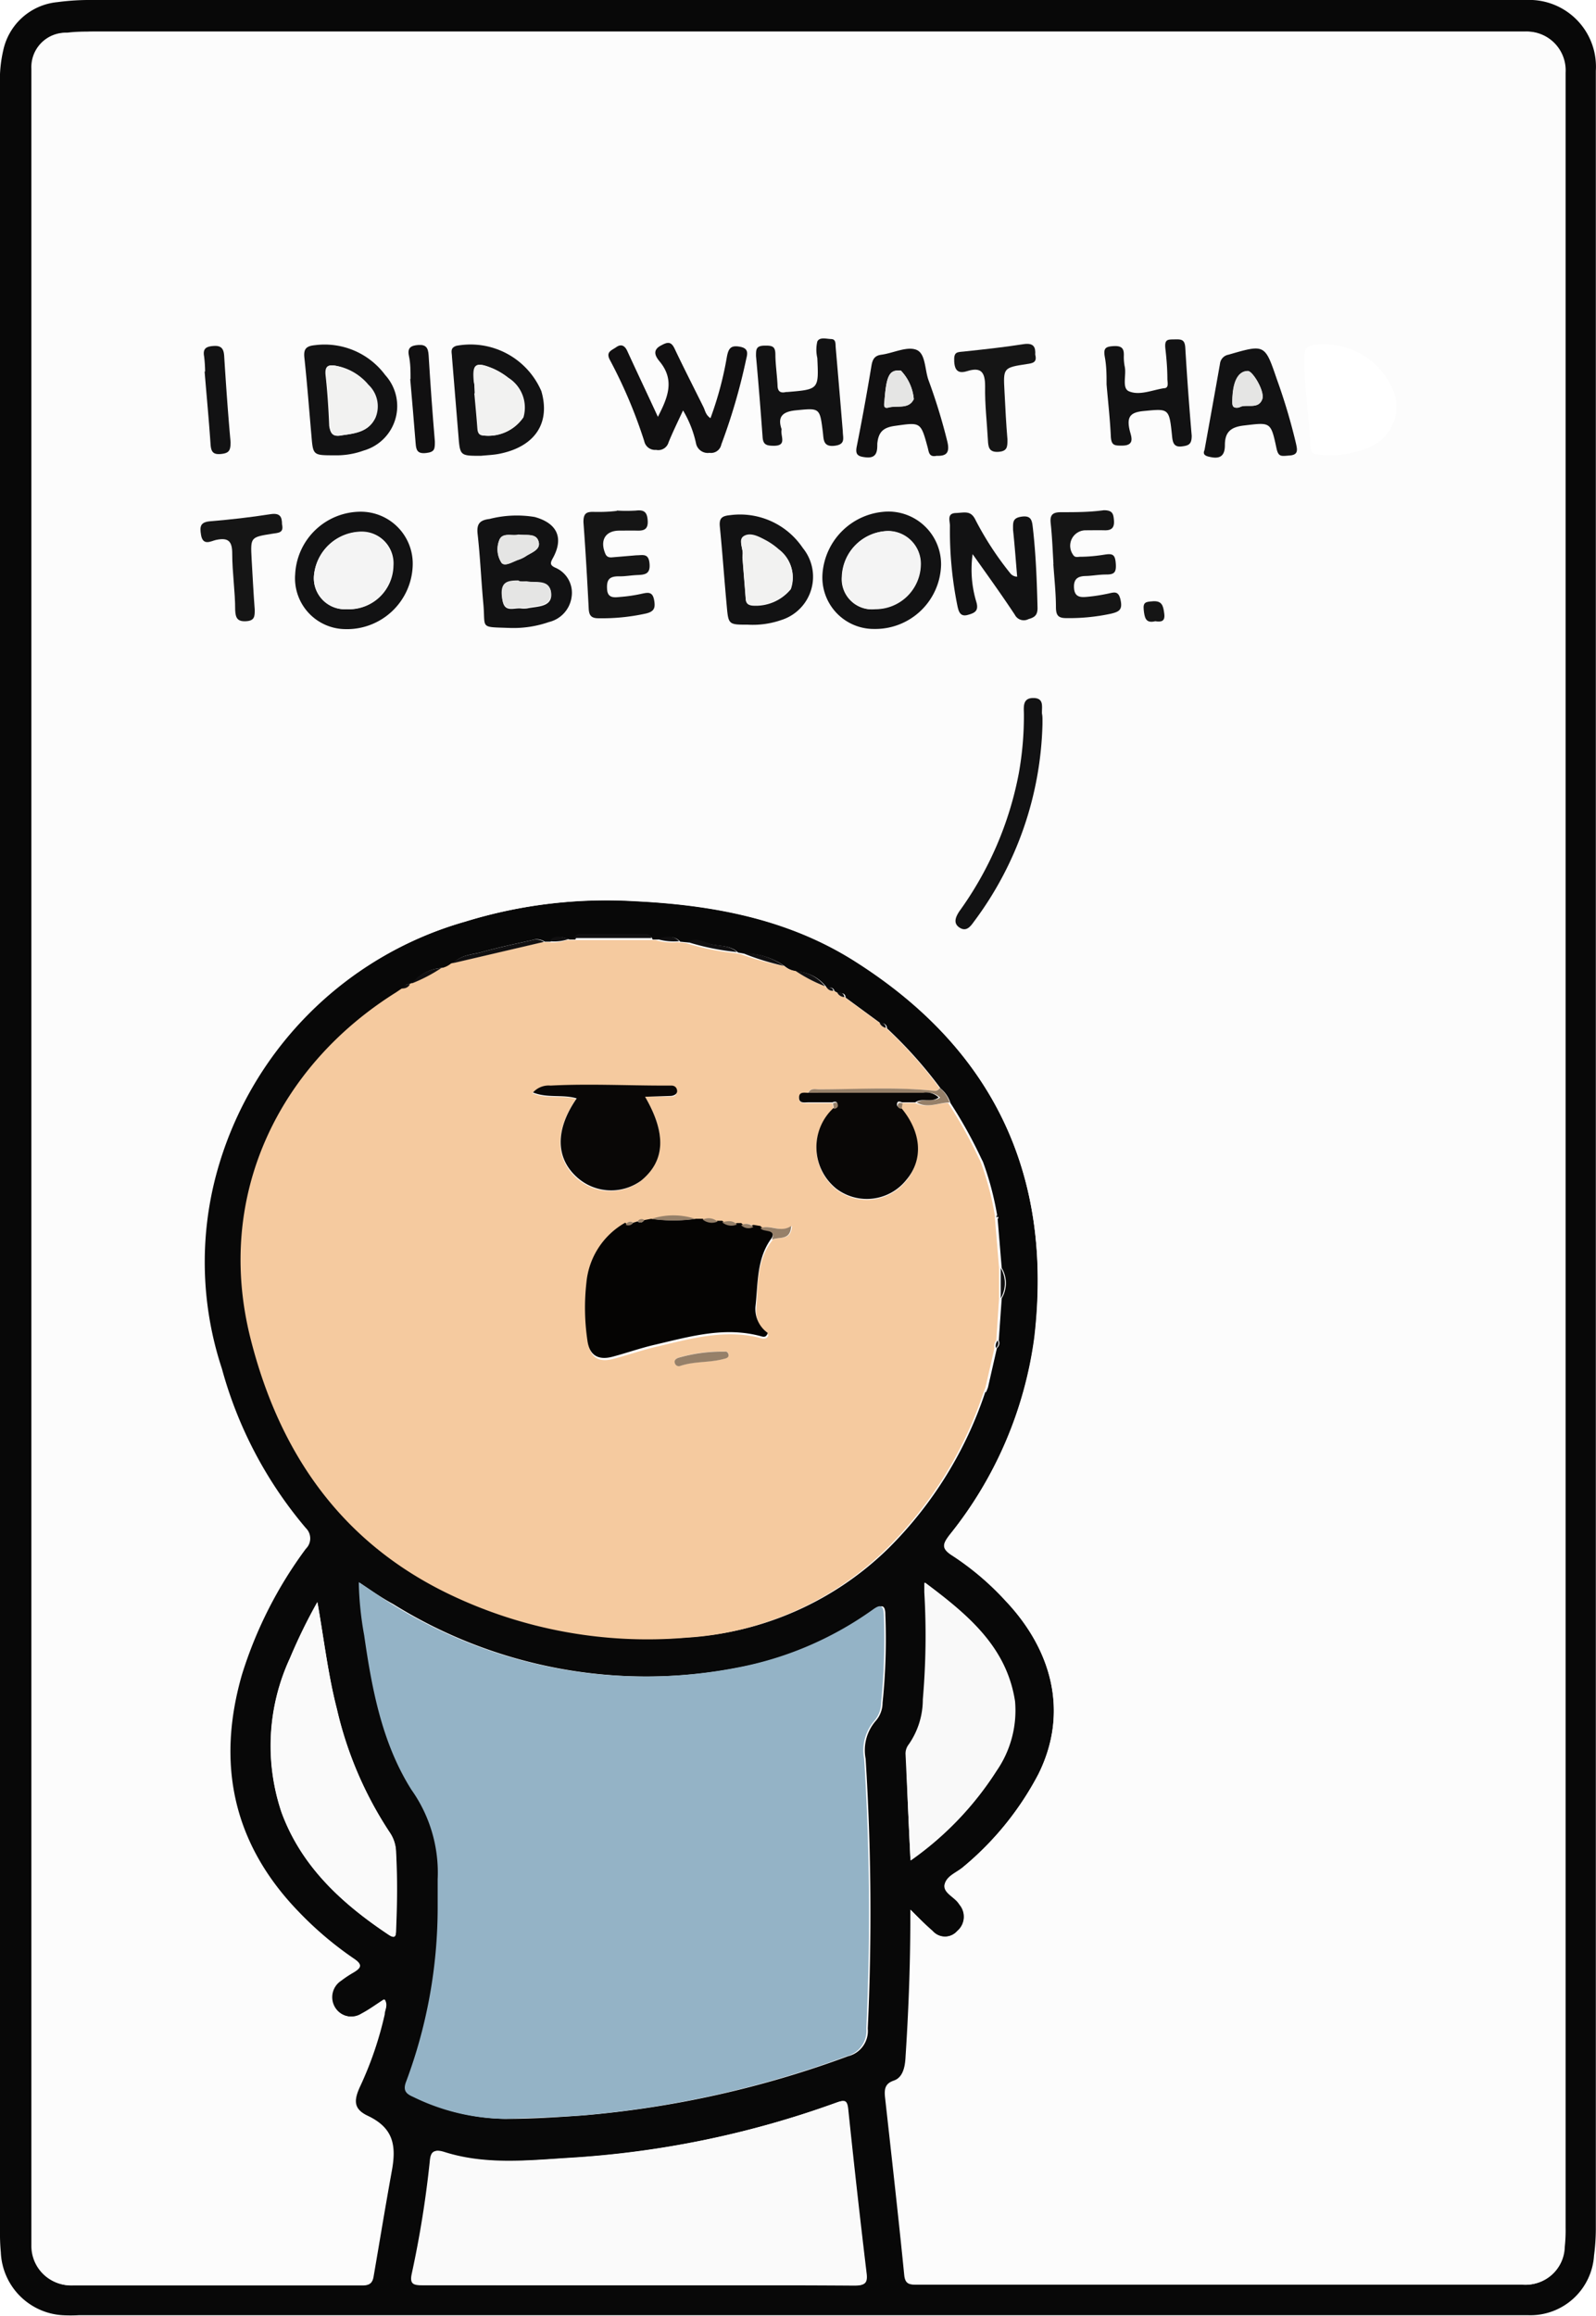<svg id="23e4890c-e785-4065-b29a-f7a6d2a8944c" data-name="Capa 1" xmlns="http://www.w3.org/2000/svg" viewBox="0 0 97.11 140.85"><defs><style>.\38 8bc9c0e-0137-4d03-bfe0-f593cf308963{fill:#080808;}.\34 035d2d4-0b17-4d82-98da-5ae65089c3c4{fill:#fcfcfc;}.\38 719fb6e-ec84-4bea-a157-6388c60c928d{fill:#f5ca9f;}.\30 b8bf397-d748-4e38-a0e0-4561815b63fa{fill:#94b3c6;}.\34 af78d23-decf-4417-affb-ec2107974e64{fill:#fafafa;}.\34 be8c66f-fc45-4b42-9e85-219b3a516aa4{fill:#f9f9f9;}.\35 d292af7-ae7e-4e1b-80b1-e779c4c2970b{fill:#968069;}.c1d4e036-a710-41fa-bd08-36b4d303738e{fill:#111011;}.\31 4f719f7-6979-4bcf-a1ad-a9ce8fa55d11{fill:#121213;}.\35 05ff075-a10e-472d-a4a6-357b44ced123{fill:#151515;}.f2f5e691-e135-4f34-8483-c7ec89fb29b2{fill:#050403;}.\38 d27a2ae-7980-4f0f-98d0-7be2e54af6cc{fill:#090706;}.e240b9b3-9132-45a4-a318-5b57c2c7d542{fill:#e5e5e4;}.\38 8288aa6-cebb-4bf8-b9f3-23a648818037{fill:#f4f4f4;}.d3cea568-c079-4d4c-b599-ee4be3450876{fill:#f2f2f1;}</style></defs><title>card-1</title><path class="88bc9c0e-0137-4d03-bfe0-f593cf308963" d="M417.9,741.3q0-32.57,0-65.14a8,8,0,0,1,.2-2.16,3.73,3.73,0,0,1,3.29-2.92,14.68,14.68,0,0,1,2.09-.13h85.93c.45,0,.89,0,1.34,0a4.06,4.06,0,0,1,4.25,4.3c0,.25,0,.5,0,.75q0,65.27,0,130.53a12.62,12.62,0,0,1-.11,1.59,3.88,3.88,0,0,1-4,3.63H422.7a9,9,0,0,1-1,0,4,4,0,0,1-3.75-3.83,12.44,12.44,0,0,1-.05-1.34Q417.9,774,417.9,741.3Zm60,14.31.11-.27.55-2.41a.38.38,0,0,0,.11-.46l.18-2.56a1.82,1.82,0,0,0,0-1.85l-.25-3s.05,0,.05-.05a.79.79,0,0,0-.07-.11,18.24,18.24,0,0,0-.87-3.29l-.11-.22a28.07,28.07,0,0,0-1.87-3.36,1.87,1.87,0,0,0-.6-.89,26.74,26.74,0,0,0-3.26-3.65.3.3,0,0,0-.38-.3l-2.14-1.57c0-.25-.21-.3-.43-.26l-.24-.13c-.06-.21-.22-.24-.41-.21a.07.07,0,0,1-.1-.06,2.48,2.48,0,0,0-1.79-.93,1.37,1.37,0,0,1-.72-.31,4.23,4.23,0,0,0-2.51-.78l-.34-.06c-.44-.43-1.06-.38-1.59-.49s-.92-.43-1.42-.12l-.51-.05c-.4-.44-.87-.25-1.33-.13l-.35,0a.35.35,0,0,0-.39-.25h-3.93a.34.34,0,0,0-.38.25l-.35,0c-.41-.13-.82-.31-1.16.13l-.35,0a.88.88,0,0,0-.8-.09c-1,.22-2,.43-3,.71-.59.17-1.27.16-1.74.67a1.41,1.41,0,0,1-.72.31,2.44,2.44,0,0,0-1.79.93.07.07,0,0,1-.1.05c-.2,0-.36,0-.4.24l-.34.23c-7.12,4.45-11.05,12.37-8.85,21.08,1.76,6.95,5.52,12.38,12.14,15.55a27.85,27.85,0,0,0,14.34,2.62A19.07,19.07,0,0,0,472,765.07,24.11,24.11,0,0,0,477.85,755.61Zm-4.56,31.47c0,.4,0,.64,0,.88,0,2.74-.12,5.47-.3,8.2,0,.57-.18,1.11-.72,1.32s-.57.56-.52,1c.41,3.61.81,7.22,1.17,10.83.06.58.35.57.77.57h36.8a2.35,2.35,0,0,0,2.57-2.3,9.21,9.21,0,0,0,.05-1.17q0-65.1,0-130.2c0-.28,0-.56,0-.84a2.36,2.36,0,0,0-2.46-2.5c-.42,0-.84,0-1.25,0H423.56c-.53,0-1.06,0-1.59.07a2.09,2.09,0,0,0-2.16,2.19c0,.36,0,.73,0,1.09q0,65.22,0,130.45c0,.28,0,.56,0,.84a2.39,2.39,0,0,0,2.48,2.42c5.87,0,11.74,0,17.61,0,.42,0,.61-.14.68-.53.37-2.14.72-4.3,1.11-6.43.28-1.55.09-2.61-1.45-3.35-.87-.41-.89-.92-.46-1.83a21.42,21.42,0,0,0,1.48-4.35c.06-.27.26-.55,0-.9-.47.3-.9.62-1.36.86a1.18,1.18,0,0,1-1.29-2,6.92,6.92,0,0,1,.77-.51c.48-.27.6-.47,0-.84a21.13,21.13,0,0,1-3.32-2.81c-4-4.13-5.05-9-3.49-14.45a25.57,25.57,0,0,1,3.89-7.66.88.88,0,0,0,0-1.26,25.24,25.24,0,0,1-5.11-9.7,20.64,20.64,0,0,1-.34-11.81A21.9,21.9,0,0,1,446.2,727a29.12,29.12,0,0,1,10.35-1.25c4.74.23,9.34,1.08,13.42,3.68,8.39,5.33,12,13,10.88,22.85a24.24,24.24,0,0,1-5.15,12c-.43.56-.53.83.15,1.26a16.9,16.9,0,0,1,3.25,2.76c2.74,2.91,3.88,6.71,2,10.53a18.45,18.45,0,0,1-4.55,5.63c-.4.35-1,.63-1.15,1.06s.59.77.86,1.2l.05.07a1.14,1.14,0,0,1-.15,1.59,1,1,0,0,1-1.51,0C474.21,788,473.83,787.62,473.29,787.08Zm-33.56-19.91a19.89,19.89,0,0,0,.38,3.19c.47,3.28,1.09,6.55,2.87,9.38a8.71,8.71,0,0,1,1.6,5.45c0,.58,0,1.17,0,1.76a30.24,30.24,0,0,1-1.92,10.57c-.23.55,0,.76.41.95a13,13,0,0,0,5.57,1.34c1.56,0,3.12-.1,4.68-.21a61.32,61.32,0,0,0,16.13-3.6,1.58,1.58,0,0,0,1.2-1.68,150.06,150.06,0,0,0-.13-16.41,2.72,2.72,0,0,1,.63-2.32,1.68,1.68,0,0,0,.4-1.08,37.6,37.6,0,0,0,.17-5.35c0-.65-.24-.62-.69-.31a20.86,20.86,0,0,1-8.26,3.52,29.19,29.19,0,0,1-21-3.87C441.08,768.1,440.46,767.66,439.73,767.17Zm17,42.76c4.38,0,8.77,0,13.15,0,.57,0,.78-.1.7-.73q-.6-5-1.12-10c-.06-.55-.23-.55-.68-.39a57.83,57.83,0,0,1-16.34,3.37c-2.53.16-5.08.43-7.56-.36-.61-.19-.77,0-.82.55a62.85,62.85,0,0,1-1.1,6.85c-.13.61.1.69.63.69C448,809.92,452.34,809.93,456.73,809.93Zm-19.52-41.56a32.15,32.15,0,0,0-1.71,3.42,12.67,12.67,0,0,0-.51,9.39c1.22,3.29,3.67,5.53,6.51,7.43.45.3.44,0,.45-.3.07-1.56.09-3.12,0-4.69a2.2,2.2,0,0,0-.39-1.24,22.92,22.92,0,0,1-3.21-7.5C437.86,772.8,437.62,770.67,437.21,768.37Zm36.08,15.71a19.44,19.44,0,0,0,5.21-5.45,6.45,6.45,0,0,0,1.11-4.22c-.51-3.31-2.86-5.26-5.48-7.22,0,.32,0,.45,0,.58a45.22,45.22,0,0,1-.09,6.52,4.78,4.78,0,0,1-.86,2.74.9.9,0,0,0-.19.62C473.09,779.75,473.19,781.83,473.3,784.08Z" transform="translate(-417.9 -670.95)"/><path class="4035d2d4-0b17-4d82-98da-5ae65089c3c4" d="M473.29,787.08c.54.54.93.95,1.34,1.31a1,1,0,0,0,1.51,0,1.14,1.14,0,0,0,.15-1.59l-.05-.07c-.28-.43-1-.67-.86-1.2s.75-.71,1.15-1.06a18.45,18.45,0,0,0,4.55-5.63c1.9-3.82.76-7.62-2-10.53a16.9,16.9,0,0,0-3.25-2.76c-.68-.43-.57-.71-.15-1.26a24.24,24.24,0,0,0,5.15-12c1.16-9.9-2.49-17.52-10.88-22.85-4.08-2.6-8.68-3.45-13.42-3.68A29.12,29.12,0,0,0,446.2,727a21.9,21.9,0,0,0-15.14,15.37,20.64,20.64,0,0,0,.34,11.81,25.24,25.24,0,0,0,5.11,9.7.88.88,0,0,1,0,1.26,25.57,25.57,0,0,0-3.89,7.66c-1.57,5.46-.53,10.32,3.49,14.45a21.13,21.13,0,0,0,3.32,2.81c.56.38.44.57,0,.84a6.92,6.92,0,0,0-.77.51,1.18,1.18,0,0,0,1.29,2c.46-.25.89-.56,1.36-.86.22.35,0,.64,0,.9a21.42,21.42,0,0,1-1.48,4.35c-.43.91-.41,1.42.46,1.83,1.54.73,1.74,1.79,1.45,3.35-.39,2.14-.74,4.29-1.11,6.43-.07.4-.26.53-.68.53-5.87,0-11.74,0-17.61,0a2.39,2.39,0,0,1-2.48-2.42c0-.28,0-.56,0-.84q0-65.22,0-130.45c0-.36,0-.73,0-1.09a2.09,2.09,0,0,1,2.16-2.19c.53,0,1.06-.07,1.59-.07H509.4c.42,0,.84,0,1.25,0a2.36,2.36,0,0,1,2.46,2.5c0,.28,0,.56,0,.84q0,65.1,0,130.2a9.21,9.21,0,0,1-.05,1.17,2.35,2.35,0,0,1-2.57,2.3h-36.8c-.42,0-.71,0-.77-.57-.36-3.61-.77-7.22-1.17-10.83-.05-.48,0-.83.52-1s.68-.74.72-1.32c.18-2.73.29-5.47.3-8.2C473.29,787.72,473.29,787.48,473.29,787.08Zm-13.83-91.17a6.62,6.62,0,0,1,.87,2,.73.73,0,0,0,.81.53.64.64,0,0,0,.72-.51,36.09,36.09,0,0,0,1.5-5.13c.07-.32.26-.69-.35-.81s-.72.09-.81.6a20.75,20.75,0,0,1-1,3.74c-.3-.2-.33-.47-.43-.68-.59-1.17-1.19-2.34-1.74-3.52-.21-.45-.42-.45-.82-.23-.6.33-.34.73-.09,1,.94,1.14.47,2.2-.12,3.35-.64-1.37-1.25-2.67-1.86-4-.15-.33-.29-.5-.67-.24s-.66.28-.38.8a29.52,29.52,0,0,1,2.08,4.92.67.67,0,0,0,.72.53.65.65,0,0,0,.76-.46C458.83,697.21,459.15,696.58,459.46,695.91Zm-10.51,13.23a6.59,6.59,0,0,0,2.33-.36,1.82,1.82,0,0,0,1.38-1.53,1.66,1.66,0,0,0-1-1.78c-.3-.14-.31-.27-.15-.56.68-1.24.27-2.14-1.1-2.52a6.68,6.68,0,0,0-2.74.12c-.58.08-.8.29-.73.91.16,1.42.22,2.84.35,4.26S447,709.07,448.95,709.14Zm22.17.06a4,4,0,0,0,4-3.88,3.21,3.21,0,0,0-3.22-3.26,4.08,4.08,0,0,0-4,3.87A3.13,3.13,0,0,0,471.11,709.2Zm-35.26-3.32a3.09,3.09,0,0,0,3,3.32,4,4,0,0,0,4.13-3.83,3.16,3.16,0,0,0-3.15-3.31A4,4,0,0,0,435.86,705.88Zm41.22-1.23c.86,1.22,1.74,2.43,2.57,3.68a.61.61,0,0,0,.83.26c.37-.1.56-.23.55-.67,0-1.65-.1-3.29-.29-4.92-.05-.43-.09-.73-.68-.64s-.57.37-.52.8c.1.95.17,1.9.25,2.85a.54.54,0,0,1-.43-.22,19.11,19.11,0,0,1-2.1-3.22c-.29-.61-.77-.44-1.21-.43s-.35.49-.35.77a22.84,22.84,0,0,0,.46,4.9c.07.31.06.68.61.53s.69-.26.54-.78A6.8,6.8,0,0,1,477.08,704.65Zm-38.84-6a4.85,4.85,0,0,0,1.79-.29,2.81,2.81,0,0,0,1.31-4.59,4.59,4.59,0,0,0-4.26-1.82c-.53,0-.72.2-.66.76.17,1.58.3,3.17.43,4.75C437,698.63,436.95,698.64,438.24,698.64ZM497.3,694c.07.87.21,2.43.34,4,0,.29,0,.56.43.58a5.93,5.93,0,0,0,3.19-.45,2.65,2.65,0,0,0,1.38-3.51,4.52,4.52,0,0,0-4-2.72C497.18,691.9,497.18,691.9,497.3,694Zm-50.13,4.63c.39,0,.78-.05,1.16-.13,2.14-.44,3.09-1.87,2.52-3.8a4.69,4.69,0,0,0-5.17-2.76c-.41.13-.29.4-.27.67.13,1.58.27,3.17.39,4.75C445.89,698.64,445.88,698.64,447.16,698.67Zm16.24,10.27a5.29,5.29,0,0,0,2-.32,2.76,2.76,0,0,0,1.29-4.37,4.6,4.6,0,0,0-4.43-2c-.52,0-.67.2-.62.71.16,1.61.27,3.22.42,4.82C462.22,708.93,462.23,708.93,463.4,708.94Zm27.79-10.62c-.14.31.1.38.48.44.63.11.8-.23.8-.74,0-.77.33-1.09,1.13-1.19,1.58-.2,1.62-.26,2,1.34.13.59.41.51.82.48s.45-.37.38-.71a35.61,35.61,0,0,0-1.17-3.93c-.73-2.13-.73-2.12-2.94-1.49a.63.63,0,0,0-.52.56C491.83,694.78,491.52,696.49,491.19,698.32Zm-16.3.35c.56,0,.81-.15.63-.83a35.31,35.31,0,0,0-1.15-3.76c-.24-.64-.18-1.64-.75-1.86s-1.39.2-2.11.3c-.4.06-.55.25-.61.64q-.42,2.48-.9,4.94c-.1.5.06.61.53.66.72.08.7-.42.72-.83,0-.71.36-1,1.07-1.08,1.6-.22,1.6-.26,2,1.33C474.42,698.45,474.43,698.76,474.89,698.67ZM455.43,702V702c-.47,0-.95.07-1.42.06s-.65.11-.61.62c.13,1.75.23,3.5.32,5.26,0,.41.15.59.59.59a12.4,12.4,0,0,0,2.9-.29c.53-.12.57-.35.49-.82s-.34-.48-.71-.39a9.36,9.36,0,0,1-1.32.2c-.34,0-.79.23-.83-.45s.12-.82.7-.8c.39,0,.78-.07,1.17-.08s.77-.08.71-.71-.4-.53-.8-.49l-1.42.12c-.2,0-.37,0-.47-.22-.34-.81,0-1.36.86-1.4.36,0,.72,0,1.09,0s.67-.07.63-.6-.21-.68-.71-.62A9.26,9.26,0,0,1,455.43,702Zm10-4.92c-.26-.74,0-1,.84-1.12,1.52-.14,1.51-.18,1.7,1.35.05.42,0,.89.71.8s.53-.5.5-.89q-.21-2.54-.43-5.08c0-.21.06-.5-.27-.52s-.71-.14-.85.15a2.18,2.18,0,0,0,0,1c.1,1.91.1,1.91-1.82,2.07h-.08c-.36.09-.5-.06-.52-.42,0-.61-.13-1.22-.13-1.83s-.24-.57-.67-.57-.54.23-.51.63c.14,1.64.28,3.28.4,4.92,0,.48.24.57.69.54C465.82,698,465.36,697.46,465.46,697.06Zm19.77-2.7h0c.09,1.06.21,2.11.26,3.17,0,.51.23.58.68.55.87-.06.53-.68.45-1-.15-.75.07-1,.84-1.1,1.57-.15,1.58-.2,1.76,1.57,0,.39.1.63.58.58s.65-.14.61-.65q-.24-2.67-.39-5.35c0-.48-.27-.52-.65-.51s-.62.11-.56.58.09,1.23.12,1.84c0,.21.1.5-.21.55-.71.11-1.48.45-2.12.19-.44-.18-.16-1-.26-1.48a3,3,0,0,1-.06-.67c0-.45-.14-.63-.63-.6s-.57.28-.52.7S485.2,693.81,485.23,694.37ZM482,705.27h0c.06.89.14,1.78.16,2.67,0,.46.14.63.62.63a12,12,0,0,0,2.74-.27c.5-.12.69-.27.57-.84s-.44-.44-.8-.37-.77.13-1.16.18-.82.15-.87-.53.22-.72.72-.73.83-.09,1.25-.09.61-.19.57-.67-.23-.61-.68-.54-1,.1-1.5.13c-.16,0-.32.06-.43-.14a.94.94,0,0,1,.77-1.47c.39,0,.78-.05,1.17,0s.59-.14.56-.59-.09-.68-.62-.63c-.86.08-1.73.12-2.59.12-.5,0-.7.14-.64.67C481.92,703.59,481.95,704.43,482,705.27Zm-.67,9.7c0-.22,0-.45,0-.67,0-.41.08-.94-.53-.95s-.57.57-.57,1a19.73,19.73,0,0,1-.31,3.58,21,21,0,0,1-3.61,8.38c-.24.33-.48.69,0,1s.65,0,.88-.36A20.88,20.88,0,0,0,481.33,715Zm-46.27-12.13c0-.45-.11-.7-.68-.62-1.21.19-2.44.34-3.66.43-.62,0-.65.33-.57.82.11.7.6.39.9.32.75-.17,1,.08,1,.83,0,1.14.14,2.29.18,3.43,0,.47.1.71.66.68s.55-.3.53-.7c-.07-1-.13-2.06-.19-3.09-.07-1.32-.07-1.32,1.25-1.53C434.78,703.35,435.19,703.39,435.06,702.84Zm45.84-10.32c0-.47-.11-.73-.72-.63-1.21.2-2.43.32-3.65.45-.39,0-.59.13-.57.6s.28.75.79.59c.87-.27,1.1.09,1.09.93,0,1.09.12,2.17.17,3.26,0,.41,0,.75.62.72s.6-.3.57-.75c-.08-1-.13-1.95-.18-2.92-.07-1.45-.07-1.45,1.36-1.67C480.71,693,481,693,480.89,692.52Zm-50.51,1h0c.12,1.47.26,2.93.36,4.4,0,.43.1.66.63.61s.64-.22.59-.73c-.16-1.74-.29-3.49-.39-5.24,0-.45-.14-.64-.64-.6s-.67.15-.58.64A8.39,8.39,0,0,1,430.38,693.54Zm12.5.51h0c.11,1.3.23,2.61.33,3.91,0,.43.12.65.64.59s.57-.25.53-.7q-.23-2.62-.38-5.25c0-.44-.11-.65-.62-.62s-.64.17-.58.65S442.85,693.58,442.88,694Zm45.31,14.68c.39.06.61,0,.55-.47s-.12-.81-.73-.75c-.36,0-.57.06-.52.51S487.61,708.88,488.19,708.73Z" transform="translate(-417.9 -670.95)"/><path class="8719fb6e-ec84-4bea-a157-6388c60c928d" d="M465.59,729.69a1.37,1.37,0,0,0,.72.31,9.13,9.13,0,0,0,1.79.93.07.07,0,0,0,.1.06.39.39,0,0,0,.41.21l.24.13a.51.51,0,0,0,.43.26l2.14,1.57a.53.53,0,0,0,.38.3,26.74,26.74,0,0,1,3.26,3.65.33.33,0,0,1-.34.18c-2.32-.25-4.65-.05-7-.09-.23,0-.51-.09-.66.21-.25,0-.55,0-.54.34s.33.28.56.29l1.47,0,.07.34a3.24,3.24,0,0,0,.18,4.92,3.07,3.07,0,0,0,4.25-.55c1-1.23.92-2.91-.33-4.39l.06-.33h.81c.68.34,1.35,0,2,0a28.07,28.07,0,0,1,1.87,3.36l.11.22a18.24,18.24,0,0,1,.87,3.29l0,.16.25,3v1.85l-.17,2.56a.48.48,0,0,0-.11.46l-.55,2.41-.11.27a24.11,24.11,0,0,1-5.84,9.46,19.07,19.07,0,0,1-12.28,5.48,27.85,27.85,0,0,1-14.34-2.62c-6.62-3.16-10.38-8.6-12.14-15.55-2.21-8.71,1.73-16.63,8.85-21.08l.34-.23a.47.47,0,0,0,.4-.24.07.07,0,0,0,.1-.05,9.61,9.61,0,0,0,1.79-.93,1.41,1.41,0,0,0,.72-.31l5.52-1.29.35,0a2.59,2.59,0,0,0,1.16-.13l.35,0h4.7l.35,0a3.53,3.53,0,0,0,1.33.13l.51.05a15,15,0,0,0,3,.61l.34.06A15.49,15.49,0,0,0,465.59,729.69Zm-8.89,15.54-.26.08a.29.29,0,0,0-.45.13,4.68,4.68,0,0,0-2.36,3.65,13.6,13.6,0,0,0,.06,3.5c.13.92.63,1.24,1.53,1s1.71-.52,2.58-.73c2.14-.5,4.28-1.13,6.51-.5.13,0,.28,0,.35-.22a1.78,1.78,0,0,1-.74-1.63c.11-1.43,0-2.92,1-4.16.38-.22,1.11.1,1.17-.84-.65.44-1.26-.09-1.87.13l-.43-.07a.62.62,0,0,0-.74-.11l-.26,0c-.26-.28-.58-.22-.9-.14l-.28,0a.83.83,0,0,0-.9-.12l-.44,0a4.28,4.28,0,0,0-2.69,0l-.43.08A.27.27,0,0,0,456.7,745.23Zm.45-7.59h1.52c.2,0,.41,0,.39-.32s-.16-.28-.34-.31l-.42,0c-2.31,0-4.63-.13-6.94,0a1.28,1.28,0,0,0-1.07.42c.89.39,1.81.09,2.66.36-1.29,1.89-1.27,3.61,0,4.78a3.1,3.1,0,0,0,3.92.22C458.36,741.56,458.47,739.92,457.15,737.65Zm5.08,15.73c0-.13-.08-.24-.19-.23a9.59,9.59,0,0,0-2.87.38c-.13.06-.25.15-.2.31a.25.25,0,0,0,.33.18c.85-.3,1.77-.19,2.63-.42C462.05,753.57,462.18,753.53,462.23,753.37Z" transform="translate(-417.9 -670.95)"/><path class="0b8bf397-d748-4e38-a0e0-4561815b63fa" d="M439.73,767.17c.74.49,1.36.93,2,1.33a29.19,29.19,0,0,0,21,3.87,20.86,20.86,0,0,0,8.26-3.52c.44-.32.66-.34.69.31a37.6,37.6,0,0,1-.17,5.35,1.68,1.68,0,0,1-.4,1.08,2.72,2.72,0,0,0-.63,2.32,150.06,150.06,0,0,1,.13,16.41,1.58,1.58,0,0,1-1.2,1.68,61.32,61.32,0,0,1-16.13,3.6c-1.56.11-3.12.16-4.68.21a13,13,0,0,1-5.57-1.34c-.44-.19-.63-.4-.41-.95A30.24,30.24,0,0,0,444.53,787c0-.59,0-1.17,0-1.76a8.71,8.71,0,0,0-1.6-5.45c-1.78-2.82-2.4-6.1-2.87-9.38A19.89,19.89,0,0,1,439.73,767.17Z" transform="translate(-417.9 -670.95)"/><path class="4af78d23-decf-4417-affb-ec2107974e64" d="M456.73,809.93c-4.38,0-8.77,0-13.15,0-.53,0-.76-.08-.63-.69a62.85,62.85,0,0,0,1.1-6.85c.05-.57.22-.74.82-.55,2.48.79,5,.52,7.56.36a57.83,57.83,0,0,0,16.34-3.37c.45-.16.62-.16.68.39q.53,5,1.12,10c.08.63-.13.73-.7.73C465.49,809.92,461.11,809.93,456.73,809.93Z" transform="translate(-417.9 -670.95)"/><path class="4af78d23-decf-4417-affb-ec2107974e64" d="M437.21,768.37c.4,2.31.65,4.43,1.18,6.51a22.92,22.92,0,0,0,3.21,7.5,2.2,2.2,0,0,1,.39,1.24c.05,1.56,0,3.13,0,4.69,0,.31,0,.6-.45.3-2.84-1.89-5.3-4.14-6.51-7.43a12.67,12.67,0,0,1,.51-9.39A32.15,32.15,0,0,1,437.21,768.37Z" transform="translate(-417.9 -670.95)"/><path class="4be8c66f-fc45-4b42-9e85-219b3a516aa4" d="M473.3,784.08c-.11-2.24-.2-4.33-.3-6.42a.9.9,0,0,1,.19-.62,4.78,4.78,0,0,0,.86-2.74,45.22,45.22,0,0,0,.09-6.52c0-.13,0-.26,0-.58,2.63,2,5,3.91,5.48,7.22a6.45,6.45,0,0,1-1.11,4.22A19.44,19.44,0,0,1,473.3,784.08Z" transform="translate(-417.9 -670.95)"/><path class="5d292af7-ae7e-4e1b-80b1-e779c4c2970b" d="M467.08,737.41c.15-.3.43-.21.66-.21,2.32,0,4.65-.16,7,.09a.33.33,0,0,0,.34-.18,1.87,1.87,0,0,1,.6.89c-.67,0-1.34.38-2,0,.42-.29,1,0,1.42-.3a1.06,1.06,0,0,0-.93-.28Z" transform="translate(-417.9 -670.95)"/><path class="c1d4e036-a710-41fa-bd08-36b4d303738e" d="M451,728.23l-5.52,1.29c.47-.51,1.14-.5,1.74-.67,1-.28,2-.49,3-.71A.88.88,0,0,1,451,728.23Z" transform="translate(-417.9 -670.95)"/><path class="c1d4e036-a710-41fa-bd08-36b4d303738e" d="M457.54,728h-4.7a.34.34,0,0,1,.38-.25h3.93A.35.35,0,0,1,457.54,728Z" transform="translate(-417.9 -670.95)"/><path class="c1d4e036-a710-41fa-bd08-36b4d303738e" d="M462.74,728.85a15,15,0,0,1-3-.61c.5-.32,1,0,1.42.12S462.29,728.42,462.74,728.85Z" transform="translate(-417.9 -670.95)"/><path class="c1d4e036-a710-41fa-bd08-36b4d303738e" d="M465.59,729.69a15.49,15.49,0,0,1-2.51-.78A4.23,4.23,0,0,1,465.59,729.69Z" transform="translate(-417.9 -670.95)"/><path class="c1d4e036-a710-41fa-bd08-36b4d303738e" d="M478.79,749.91v-1.85A1.82,1.82,0,0,1,478.79,749.91Z" transform="translate(-417.9 -670.95)"/><path class="c1d4e036-a710-41fa-bd08-36b4d303738e" d="M444.74,729.83a9.61,9.61,0,0,1-1.79.93A2.44,2.44,0,0,1,444.74,729.83Z" transform="translate(-417.9 -670.95)"/><path class="c1d4e036-a710-41fa-bd08-36b4d303738e" d="M468.1,730.93a9.13,9.13,0,0,1-1.79-.93A2.48,2.48,0,0,1,468.1,730.93Z" transform="translate(-417.9 -670.95)"/><path class="c1d4e036-a710-41fa-bd08-36b4d303738e" d="M459.22,728.19a3.53,3.53,0,0,1-1.33-.13C458.35,727.94,458.81,727.75,459.22,728.19Z" transform="translate(-417.9 -670.95)"/><path class="c1d4e036-a710-41fa-bd08-36b4d303738e" d="M452.49,728.06a2.59,2.59,0,0,1-1.16.13C451.67,727.75,452.08,727.93,452.49,728.06Z" transform="translate(-417.9 -670.95)"/><path class="c1d4e036-a710-41fa-bd08-36b4d303738e" d="M468.61,731.2a.39.39,0,0,1-.41-.21C468.39,731,468.55,731,468.61,731.2Z" transform="translate(-417.9 -670.95)"/><path class="c1d4e036-a710-41fa-bd08-36b4d303738e" d="M442.84,730.82a.47.47,0,0,1-.4.24C442.49,730.83,442.64,730.79,442.84,730.82Z" transform="translate(-417.9 -670.95)"/><path class="c1d4e036-a710-41fa-bd08-36b4d303738e" d="M469.28,731.59a.51.51,0,0,1-.43-.26C469.07,731.29,469.24,731.34,469.28,731.59Z" transform="translate(-417.9 -670.95)"/><path class="c1d4e036-a710-41fa-bd08-36b4d303738e" d="M471.8,733.46a.53.53,0,0,1-.38-.3A.3.3,0,0,1,471.8,733.46Z" transform="translate(-417.9 -670.95)"/><path class="c1d4e036-a710-41fa-bd08-36b4d303738e" d="M478.5,752.93a.48.48,0,0,1,.11-.46A.38.38,0,0,1,478.5,752.93Z" transform="translate(-417.9 -670.95)"/><path class="c1d4e036-a710-41fa-bd08-36b4d303738e" d="M478.53,745l0-.16a.79.79,0,0,1,.07.11S478.55,745,478.53,745Z" transform="translate(-417.9 -670.95)"/><path class="c1d4e036-a710-41fa-bd08-36b4d303738e" d="M477.85,755.61l.11-.27Z" transform="translate(-417.9 -670.95)"/><path class="c1d4e036-a710-41fa-bd08-36b4d303738e" d="M477.63,741.59l-.11-.22Z" transform="translate(-417.9 -670.95)"/><path class="c1d4e036-a710-41fa-bd08-36b4d303738e" d="M459.46,695.91c-.31.67-.62,1.3-.88,1.94a.65.65,0,0,1-.76.46.67.67,0,0,1-.72-.53,29.52,29.52,0,0,0-2.08-4.92c-.28-.51.08-.59.38-.8s.52-.09.67.24c.6,1.31,1.22,2.61,1.86,4,.59-1.15,1.05-2.21.12-3.35-.25-.3-.51-.7.09-1,.4-.22.61-.23.82.23.56,1.18,1.16,2.35,1.74,3.52.11.22.13.48.43.68a20.75,20.75,0,0,0,1-3.74c.1-.51.24-.71.81-.6s.42.49.35.81a36.09,36.09,0,0,1-1.5,5.13.64.64,0,0,1-.72.51.73.73,0,0,1-.81-.53A6.62,6.62,0,0,0,459.46,695.91Z" transform="translate(-417.9 -670.95)"/><path class="14f719f7-6979-4bcf-a1ad-a9ce8fa55d11" d="M448.95,709.14c-1.91-.07-1.5.07-1.64-1.46s-.19-2.84-.35-4.26c-.07-.63.15-.84.73-.91a6.68,6.68,0,0,1,2.74-.12c1.38.38,1.79,1.28,1.1,2.52-.17.3-.15.42.15.56a1.66,1.66,0,0,1,1,1.78,1.82,1.82,0,0,1-1.38,1.53A6.59,6.59,0,0,1,448.95,709.14Zm1-2.83c-.21,0-.35,0-.49,0-.65,0-1.07.07-1,1s.64.61,1.11.64a1.53,1.53,0,0,0,.41,0c.6-.13,1.51-.06,1.46-.89S450.46,706.4,449.93,706.31Zm-.47-2.86c-.4.13-1-.18-1.21.39a1.5,1.5,0,0,0,.16,1.35c.2.23.66-.07,1-.19a2,2,0,0,0,.45-.21c.35-.24.94-.4.79-.92S449.91,703.53,449.47,703.46Z" transform="translate(-417.9 -670.95)"/><path class="14f719f7-6979-4bcf-a1ad-a9ce8fa55d11" d="M471.11,709.2a3.13,3.13,0,0,1-3.17-3.27,4.08,4.08,0,0,1,4-3.87,3.21,3.21,0,0,1,3.22,3.26A4,4,0,0,1,471.11,709.2Zm0-1.22a2.76,2.76,0,0,0,2.8-2.63,2,2,0,0,0-2-2.1,2.87,2.87,0,0,0-2.79,2.76A1.84,1.84,0,0,0,471.14,708Z" transform="translate(-417.9 -670.95)"/><path class="14f719f7-6979-4bcf-a1ad-a9ce8fa55d11" d="M435.86,705.88a4,4,0,0,1,4-3.81,3.16,3.16,0,0,1,3.15,3.31,4,4,0,0,1-4.13,3.83A3.09,3.09,0,0,1,435.86,705.88ZM439,708a2.7,2.7,0,0,0,2.84-2.65,1.93,1.93,0,0,0-1.93-2.07A2.93,2.93,0,0,0,437,706,1.89,1.89,0,0,0,439,708Z" transform="translate(-417.9 -670.95)"/><path class="14f719f7-6979-4bcf-a1ad-a9ce8fa55d11" d="M477.08,704.65a6.8,6.8,0,0,0,.23,2.92c.15.53-.09.66-.54.78s-.54-.22-.61-.53a22.84,22.84,0,0,1-.46-4.9c0-.28-.2-.75.35-.77s.92-.18,1.21.43a19.11,19.11,0,0,0,2.1,3.22.54.54,0,0,0,.43.22c-.08-.95-.15-1.9-.25-2.85,0-.43-.05-.72.52-.8s.63.21.68.64c.19,1.64.25,3.28.29,4.92,0,.44-.19.57-.55.67a.61.61,0,0,1-.83-.26C478.82,707.08,477.94,705.87,477.08,704.65Z" transform="translate(-417.9 -670.95)"/><path class="14f719f7-6979-4bcf-a1ad-a9ce8fa55d11" d="M438.24,698.64c-1.29,0-1.29,0-1.39-1.19-.14-1.58-.26-3.17-.43-4.75-.06-.55.13-.71.66-.76a4.59,4.59,0,0,1,4.26,1.82,2.81,2.81,0,0,1-1.31,4.59A4.85,4.85,0,0,1,438.24,698.64Zm.48-1.22c.8-.11,1.63-.21,2-1.07a1.8,1.8,0,0,0-.43-2,3.36,3.36,0,0,0-1.9-1.14c-.47-.1-.74-.05-.68.55.11,1,.18,2.05.22,3.08C438,697.37,438.24,697.52,438.72,697.42Z" transform="translate(-417.9 -670.95)"/><path class="14f719f7-6979-4bcf-a1ad-a9ce8fa55d11" d="M447.16,698.67c-1.28,0-1.27,0-1.37-1.27-.13-1.58-.26-3.17-.39-4.75,0-.26-.14-.54.27-.67a4.69,4.69,0,0,1,5.17,2.76c.56,1.93-.38,3.36-2.52,3.8C447.94,698.62,447.55,698.63,447.16,698.67Zm-.37-3.8h0c.06.69.13,1.39.18,2.08,0,.27.06.46.41.49a2.57,2.57,0,0,0,2.37-1.11,2.14,2.14,0,0,0-.91-2.4,4.38,4.38,0,0,0-.92-.56c-1.08-.45-1.27-.3-1.16.83C446.76,694.42,446.78,694.64,446.79,694.87Z" transform="translate(-417.9 -670.95)"/><path class="14f719f7-6979-4bcf-a1ad-a9ce8fa55d11" d="M463.4,708.94c-1.16,0-1.18,0-1.28-1.13-.15-1.61-.26-3.22-.42-4.82-.05-.51.1-.66.62-.71a4.6,4.6,0,0,1,4.43,2,2.76,2.76,0,0,1-1.29,4.37A5.29,5.29,0,0,1,463.4,708.94Zm-.32-4.09h0c.06.81.13,1.61.19,2.42,0,.27.05.47.4.51a2.76,2.76,0,0,0,2.35-1,2.11,2.11,0,0,0-.73-2.39,4.21,4.21,0,0,0-.75-.53c-.42-.23-.93-.51-1.34-.29s-.06.76-.11,1.15A.84.84,0,0,0,463.08,704.85Z" transform="translate(-417.9 -670.95)"/><path class="14f719f7-6979-4bcf-a1ad-a9ce8fa55d11" d="M491.19,698.32c.33-1.83.64-3.54.94-5.24a.63.63,0,0,1,.52-.56c2.21-.64,2.21-.65,2.94,1.49a35.61,35.61,0,0,1,1.17,3.93c.07.34.16.67-.38.71s-.7.11-.82-.48c-.34-1.6-.37-1.53-2-1.34-.8.1-1.13.42-1.13,1.19,0,.51-.17.85-.8.74C491.29,698.7,491.05,698.63,491.19,698.32Zm2.11-2.59c.39-.26,1.18.18,1.41-.53.15-.47-.59-1.69-.88-1.69-.6,0-.91.63-.95,1.84C492.88,695.62,492.9,695.8,493.3,695.73Z" transform="translate(-417.9 -670.95)"/><path class="c1d4e036-a710-41fa-bd08-36b4d303738e" d="M474.89,698.67c-.46.1-.47-.22-.54-.49-.43-1.59-.43-1.55-2-1.33-.71.1-1,.37-1.07,1.08,0,.42,0,.92-.72.83-.47-.05-.63-.17-.53-.66q.49-2.46.9-4.94c.07-.39.21-.59.61-.64.72-.1,1.53-.52,2.11-.3s.51,1.21.75,1.86a35.31,35.31,0,0,1,1.15,3.76C475.7,698.52,475.45,698.69,474.89,698.67Zm-3.17-3.39c0,.21-.12.55.24.45.52-.14,1.23.13,1.54-.51a2.87,2.87,0,0,0-.78-1.73C472,693.41,471.84,693.79,471.72,695.28Z" transform="translate(-417.9 -670.95)"/><path class="505ff075-a10e-472d-a4a6-357b44ced123" d="M455.43,702a9.26,9.26,0,0,0,1.17,0c.51-.06.68.11.71.62s-.21.61-.63.6-.72,0-1.09,0c-.86,0-1.2.59-.86,1.4.1.24.28.24.47.22l1.42-.12c.39,0,.74-.14.8.49s-.24.69-.71.71-.78.09-1.17.08c-.59,0-.74.23-.7.8s.49.48.83.45a9.36,9.36,0,0,0,1.32-.2c.37-.08.62-.1.71.39s0,.7-.49.82a12.4,12.4,0,0,1-2.9.29c-.44,0-.57-.18-.59-.59-.09-1.75-.19-3.51-.32-5.26,0-.51.16-.63.61-.62s.95,0,1.42-.06Z" transform="translate(-417.9 -670.95)"/><path class="14f719f7-6979-4bcf-a1ad-a9ce8fa55d11" d="M465.46,697.06c-.1.39.36,1-.47,1-.45,0-.66-.06-.69-.54-.12-1.64-.25-3.28-.4-4.92,0-.4,0-.62.51-.63s.67.05.67.57.1,1.22.13,1.83c0,.36.15.51.52.42h.08c1.92-.16,1.91-.16,1.82-2.07a2.18,2.18,0,0,1,0-1c.14-.29.55-.16.85-.15s.25.31.27.52q.22,2.54.43,5.08c0,.4.2.81-.5.89s-.66-.38-.71-.8c-.19-1.54-.18-1.5-1.7-1.35C465.49,696,465.2,696.32,465.46,697.06Z" transform="translate(-417.9 -670.95)"/><path class="14f719f7-6979-4bcf-a1ad-a9ce8fa55d11" d="M485.23,694.37c0-.56,0-1.12-.1-1.67s0-.67.52-.7.65.15.63.6a3,3,0,0,0,.06.67c.1.51-.19,1.3.26,1.48.64.27,1.41-.08,2.12-.19.31,0,.22-.33.21-.55,0-.61-.05-1.23-.12-1.84s.15-.57.56-.58.62,0,.65.51q.16,2.68.39,5.35c0,.51-.17.6-.61.65s-.54-.19-.58-.58c-.18-1.77-.18-1.72-1.76-1.57-.77.08-1,.34-.84,1.1.07.37.42,1-.45,1-.45,0-.65,0-.68-.55-.05-1.06-.17-2.12-.26-3.17Z" transform="translate(-417.9 -670.95)"/><path class="505ff075-a10e-472d-a4a6-357b44ced123" d="M482,705.27c-.05-.84-.08-1.67-.17-2.5-.06-.53.14-.67.64-.67.86,0,1.73,0,2.59-.12.53,0,.59.21.62.63s-.13.6-.56.59-.78,0-1.17,0a.94.94,0,0,0-.77,1.47c.11.2.27.15.43.14.5,0,1-.05,1.5-.13s.64,0,.68.54-.09.67-.57.67-.83.08-1.25.09-.76.12-.72.73.46.57.87.53.77-.1,1.16-.18.67-.22.8.37-.07.72-.57.84a12,12,0,0,1-2.74.27c-.48,0-.61-.17-.62-.63,0-.89-.1-1.78-.16-2.67Z" transform="translate(-417.9 -670.95)"/><path class="14f719f7-6979-4bcf-a1ad-a9ce8fa55d11" d="M481.33,715a20.88,20.88,0,0,1-4.17,12c-.22.31-.47.63-.88.36s-.22-.67,0-1a21,21,0,0,0,3.61-8.38,19.73,19.73,0,0,0,.31-3.58c0-.42-.11-1,.57-1s.51.54.53.95C481.34,714.52,481.33,714.74,481.33,715Z" transform="translate(-417.9 -670.95)"/><path class="505ff075-a10e-472d-a4a6-357b44ced123" d="M435.06,702.84c.13.55-.27.51-.6.57-1.32.21-1.32.21-1.25,1.53.06,1,.11,2.06.19,3.09,0,.4,0,.67-.53.7s-.64-.21-.66-.68c0-1.14-.18-2.29-.18-3.43,0-.75-.23-1-1-.83-.3.07-.79.38-.9-.32-.08-.5-.05-.77.57-.82,1.22-.1,2.45-.24,3.66-.43C434.95,702.13,435.06,702.39,435.06,702.84Z" transform="translate(-417.9 -670.95)"/><path class="505ff075-a10e-472d-a4a6-357b44ced123" d="M480.89,692.52c.13.49-.18.52-.51.57-1.44.22-1.44.23-1.36,1.67.05,1,.1,2,.18,2.92,0,.44,0,.72-.57.75s-.6-.32-.62-.72c-.06-1.09-.19-2.17-.17-3.26,0-.84-.22-1.2-1.09-.93-.51.16-.76,0-.79-.59s.17-.56.57-.6c1.22-.13,2.44-.26,3.65-.45C480.79,691.79,480.92,692.05,480.89,692.52Z" transform="translate(-417.9 -670.95)"/><path class="14f719f7-6979-4bcf-a1ad-a9ce8fa55d11" d="M430.38,693.54a8.39,8.39,0,0,0-.06-.91c-.09-.49.13-.61.58-.64s.61.15.64.6c.11,1.75.23,3.49.39,5.24,0,.51-.08.68-.59.73s-.6-.18-.63-.61c-.1-1.47-.24-2.94-.36-4.4Z" transform="translate(-417.9 -670.95)"/><path class="c1d4e036-a710-41fa-bd08-36b4d303738e" d="M442.88,694c0-.47,0-.95-.1-1.42s.11-.62.58-.65.59.18.62.62q.16,2.63.38,5.25c0,.45,0,.64-.53.7s-.61-.17-.64-.59c-.1-1.3-.22-2.61-.33-3.91Z" transform="translate(-417.9 -670.95)"/><path class="505ff075-a10e-472d-a4a6-357b44ced123" d="M488.19,708.73c-.59.15-.65-.23-.7-.7s.15-.48.52-.51c.61-.06.67.29.73.75S488.58,708.79,488.19,708.73Z" transform="translate(-417.9 -670.95)"/><path class="f2f5e691-e135-4f34-8483-c7ec89fb29b2" d="M456.43,745.31l.26-.08c.17.13.3.06.41-.08l.43-.08a9.57,9.57,0,0,0,2.69,0l.44,0a.88.88,0,0,0,.9.12l.28,0a.86.86,0,0,0,.9.14l.26,0a.62.62,0,0,0,.74.11l.43.07c.18.29,1,0,.7.71-.94,1.24-.84,2.73-1,4.16a1.78,1.78,0,0,0,.74,1.63c-.07.26-.22.25-.35.22-2.23-.63-4.37,0-6.51.5-.87.2-1.71.5-2.58.73s-1.41-.08-1.53-1a13.6,13.6,0,0,1-.06-3.5,4.68,4.68,0,0,1,2.36-3.65A.36.36,0,0,0,456.43,745.31Z" transform="translate(-417.9 -670.95)"/><path class="8d27a2ae-7980-4f0f-98d0-7be2e54af6cc" d="M457.15,737.65c1.32,2.27,1.21,3.91-.24,5.1a3.1,3.1,0,0,1-3.92-.22c-1.29-1.17-1.31-2.89,0-4.78-.85-.26-1.77,0-2.66-.36a1.28,1.28,0,0,1,1.07-.42c2.31-.12,4.63,0,6.94,0l.42,0c.18,0,.32.11.34.31s-.19.31-.39.32Z" transform="translate(-417.9 -670.95)"/><path class="8d27a2ae-7980-4f0f-98d0-7be2e54af6cc" d="M467.08,737.41l7,0a1.06,1.06,0,0,1,.93.28c-.43.34-1,0-1.42.3h-.81c-.12-.05-.27-.1-.3.08s.1.22.24.24c1.25,1.48,1.38,3.15.33,4.39a3.07,3.07,0,0,1-4.25.55,3.24,3.24,0,0,1-.18-4.92c.14,0,.26-.11.23-.26s-.18-.13-.3-.08l-1.47,0c-.23,0-.56.08-.56-.29S466.83,737.41,467.08,737.41Z" transform="translate(-417.9 -670.95)"/><path class="5d292af7-ae7e-4e1b-80b1-e779c4c2970b" d="M462.23,753.37c0,.16-.17.2-.31.23-.86.23-1.78.13-2.63.42a.25.25,0,0,1-.33-.18c-.05-.17.07-.25.2-.31a9.59,9.59,0,0,1,2.87-.38C462.14,753.13,462.22,753.24,462.23,753.37Z" transform="translate(-417.9 -670.95)"/><path class="5d292af7-ae7e-4e1b-80b1-e779c4c2970b" d="M460.22,745.08a9.57,9.57,0,0,1-2.69,0A4.28,4.28,0,0,1,460.22,745.08Z" transform="translate(-417.9 -670.95)"/><path class="5d292af7-ae7e-4e1b-80b1-e779c4c2970b" d="M464.87,746.35c.27-.73-.52-.42-.7-.71.61-.23,1.22.31,1.87-.13C466,746.45,465.25,746.13,464.87,746.35Z" transform="translate(-417.9 -670.95)"/><path class="5d292af7-ae7e-4e1b-80b1-e779c4c2970b" d="M462.74,745.42a.86.86,0,0,1-.9-.14C462.16,745.21,462.47,745.14,462.74,745.42Z" transform="translate(-417.9 -670.95)"/><path class="5d292af7-ae7e-4e1b-80b1-e779c4c2970b" d="M461.56,745.24a.88.88,0,0,1-.9-.12A.83.83,0,0,1,461.56,745.24Z" transform="translate(-417.9 -670.95)"/><path class="5d292af7-ae7e-4e1b-80b1-e779c4c2970b" d="M463.74,745.57a.62.62,0,0,1-.74-.11A.62.62,0,0,1,463.74,745.57Z" transform="translate(-417.9 -670.95)"/><path class="5d292af7-ae7e-4e1b-80b1-e779c4c2970b" d="M456.43,745.31a.36.36,0,0,1-.45.13A.29.29,0,0,1,456.43,745.31Z" transform="translate(-417.9 -670.95)"/><path class="5d292af7-ae7e-4e1b-80b1-e779c4c2970b" d="M457.11,745.15c-.11.14-.24.21-.41.08A.27.27,0,0,1,457.11,745.15Z" transform="translate(-417.9 -670.95)"/><path class="5d292af7-ae7e-4e1b-80b1-e779c4c2970b" d="M472.76,738.38c-.14,0-.27-.09-.24-.24s.18-.14.3-.08Z" transform="translate(-417.9 -670.95)"/><path class="5d292af7-ae7e-4e1b-80b1-e779c4c2970b" d="M468.58,738.05c.12-.05.27-.1.3.08s-.09.22-.23.26Z" transform="translate(-417.9 -670.95)"/><path class="e240b9b3-9132-45a4-a318-5b57c2c7d542" d="M449.93,706.31c.53.09,1.43-.16,1.49.69s-.86.76-1.46.89a1.53,1.53,0,0,1-.41,0c-.46,0-1,.29-1.11-.64s.35-1,1-1C449.58,706.34,449.72,706.33,449.93,706.31Z" transform="translate(-417.9 -670.95)"/><path class="e240b9b3-9132-45a4-a318-5b57c2c7d542" d="M449.47,703.46c.45.07,1-.1,1.19.41s-.44.68-.79.92a2,2,0,0,1-.45.21c-.33.12-.79.41-1,.19a1.5,1.5,0,0,1-.16-1.35C448.43,703.27,449.07,703.59,449.47,703.46Z" transform="translate(-417.9 -670.95)"/><path class="88288aa6-cebb-4bf8-b9f3-23a648818037" d="M471.14,708a1.84,1.84,0,0,1-2-2,2.87,2.87,0,0,1,2.79-2.76,2,2,0,0,1,2,2.1A2.76,2.76,0,0,1,471.14,708Z" transform="translate(-417.9 -670.95)"/><path class="88288aa6-cebb-4bf8-b9f3-23a648818037" d="M439,708a1.89,1.89,0,0,1-2-2,2.93,2.93,0,0,1,2.87-2.7,1.93,1.93,0,0,1,1.93,2.07A2.7,2.7,0,0,1,439,708Z" transform="translate(-417.9 -670.95)"/><path class="d3cea568-c079-4d4c-b599-ee4be3450876" d="M438.72,697.42c-.48.1-.73,0-.76-.58,0-1-.12-2.06-.22-3.08-.06-.6.21-.65.68-.55a3.36,3.36,0,0,1,1.9,1.14,1.8,1.8,0,0,1,.43,2C440.35,697.2,439.52,697.31,438.72,697.42Z" transform="translate(-417.9 -670.95)"/><path class="d3cea568-c079-4d4c-b599-ee4be3450876" d="M446.79,694.87c0-.22,0-.44-.06-.67-.11-1.13.08-1.28,1.16-.83a4.38,4.38,0,0,1,.92.56,2.14,2.14,0,0,1,.91,2.4,2.57,2.57,0,0,1-2.37,1.11c-.35,0-.39-.22-.41-.49-.05-.69-.12-1.39-.18-2.08Z" transform="translate(-417.9 -670.95)"/><path class="d3cea568-c079-4d4c-b599-ee4be3450876" d="M463.08,704.85a.84.84,0,0,1,0-.17c.06-.39-.31-.93.11-1.15s.92.07,1.34.29a4.21,4.21,0,0,1,.75.53,2.11,2.11,0,0,1,.73,2.39,2.76,2.76,0,0,1-2.35,1c-.35,0-.38-.24-.4-.51-.06-.81-.13-1.61-.19-2.42Z" transform="translate(-417.9 -670.95)"/><path class="e240b9b3-9132-45a4-a318-5b57c2c7d542" d="M493.3,695.73c-.41.07-.42-.1-.42-.37,0-1.22.35-1.84.95-1.84.29,0,1,1.22.88,1.69C494.48,695.9,493.7,695.47,493.3,695.73Z" transform="translate(-417.9 -670.95)"/><path class="e240b9b3-9132-45a4-a318-5b57c2c7d542" d="M471.72,695.28c.11-1.49.32-1.87,1-1.78a2.87,2.87,0,0,1,.78,1.73c-.31.64-1,.36-1.54.51C471.6,695.83,471.7,695.49,471.72,695.28Z" transform="translate(-417.9 -670.95)"/></svg>